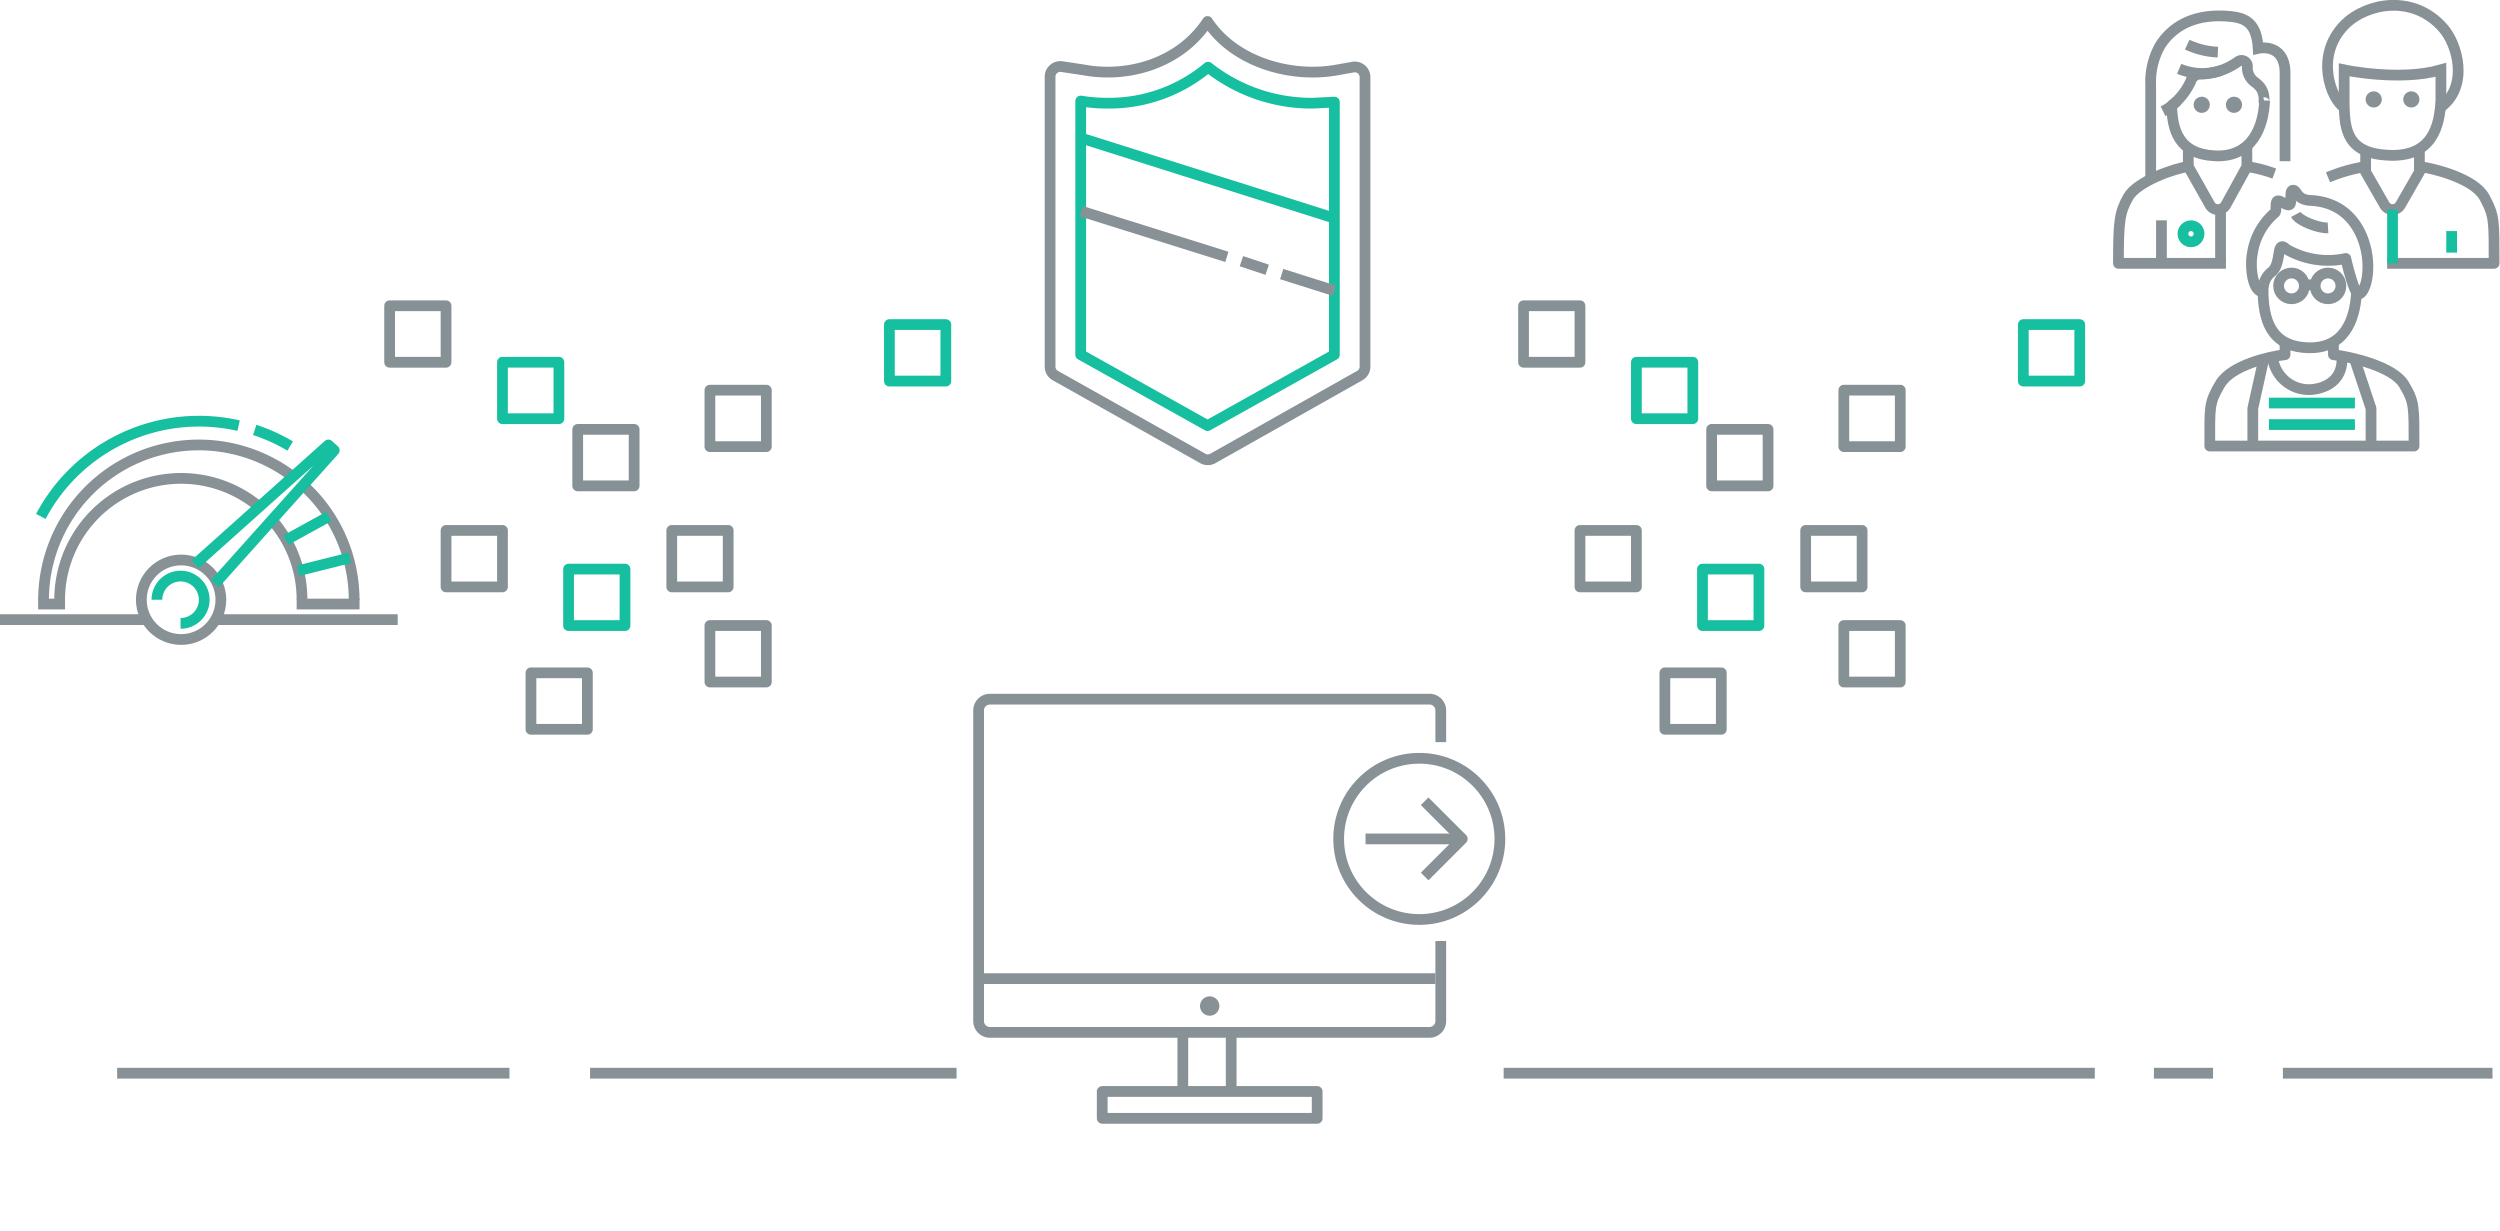 <svg xmlns="http://www.w3.org/2000/svg" id="graphic-del-benefit-1" width="465.2" height="229.09" viewBox="0 0 465.2 229.09">
    <defs>
        <clipPath id="clip-path">
            <path id="Rectangle_8358" fill="none" d="M0 0H465.2V229.09H0z" data-name="Rectangle 8358"/>
        </clipPath>
        <style>
            .cls-3,.cls-4,.cls-5,.cls-6{fill:none}.cls-3,.cls-5{stroke:#879196}.cls-3,.cls-4,.cls-6{stroke-linejoin:round}.cls-3,.cls-4,.cls-5,.cls-6{stroke-width:2px}.cls-4{stroke:#16bf9f}.cls-5{stroke-miterlimit:10}.cls-6{stroke:#869196}.cls-7{fill:#879196}
        </style>
    </defs>
    <g id="graphic-del-benefit-1-2" data-name="graphic-del-benefit-1" transform="translate(232.6 114.545)">
        <g id="Group_5747" clip-path="url(#clip-path)" data-name="Group 5747" transform="translate(-232.6 -114.545)">
            <path id="Path_7820" d="M248.9 13c-8.6 1.6-19.2-1.4-24.2-9-5 7.6-14.5 10.6-23.1 9l-4-.6a1.9 1.9 0 0 0-2.2 1.9v53.9a1.9 1.9 0 0 0 1 1.7l27.4 15.4a1.9 1.9 0 0 0 1.9 0L253 69.9a1.9 1.9 0 0 0 1-1.7V14.4a1.9 1.9 0 0 0-2.3-1.9z" class="cls-3" data-name="Path 7820"/>
            <path id="Path_7821" d="M201.1 66V18.8a30.4 30.4 0 0 0 5 .4 28.6 28.6 0 0 0 18.7-6.7 31 31 0 0 0 19.6 6.7l3.9-.2v47l-23.6 13.2z" class="cls-4" data-name="Path 7821"/>
            <path id="Line_2467" d="M47.1 14.9L0 0" class="cls-4" data-name="Line 2467" transform="translate(201.2 25.7)"/>
            <path id="Line_2468" d="M27.1 8.5L0 0" class="cls-3" data-name="Line 2468" transform="translate(201.2 39.3)"/>
            <path id="Line_2469" d="M4.8 1.6L0 0" class="cls-3" data-name="Line 2469" transform="translate(231 48.6)"/>
            <path id="Line_2470" d="M9.8 3.1L0 0" class="cls-3" data-name="Line 2470" transform="translate(238.5 51)"/>
            <path id="Path_7822" d="M11.1 111.6v.8h-3v-.8" class="cls-5" data-name="Path 7822"/>
            <path id="Line_2471" d="M0 0L34 0" class="cls-5" data-name="Line 2471" transform="translate(40 115.3)"/>
            <path id="Line_2472" d="M0 0L27.4 0" class="cls-5" data-name="Line 2472" transform="translate(0 115.3)"/>
            <path id="Path_7823" d="M56.3 90.2a28.8 28.8 0 0 1 9.6 21.5" class="cls-5" data-name="Path 7823"/>
            <path id="Path_7824" d="M8.1 111.6a28.9 28.9 0 0 1 46.4-22.9" class="cls-5" data-name="Path 7824"/>
            <path id="Path_7825" d="M47.4 80a33.2 33.2 0 0 1 6.6 3" class="cls-4" data-name="Path 7825"/>
            <path id="Path_7826" d="M7.6 96.1a33.3 33.3 0 0 1 36.8-16.9" class="cls-4" data-name="Path 7826"/>
            <path id="Path_7827" d="M50.3 96.4a22.5 22.5 0 0 1 5.9 15.2" class="cls-5" data-name="Path 7827"/>
            <path id="Path_7828" d="M11.1 111.6a22.6 22.6 0 0 1 37-17.4" class="cls-5" data-name="Path 7828"/>
            <path id="Path_7829" d="M65.9 111.6v.8h-9.7v-.8" class="cls-5" data-name="Path 7829"/>
            <circle id="Ellipse_272" cx="7.4" cy="7.4" r="7.4" class="cls-5" data-name="Ellipse 272" transform="translate(26.3 104.2)"/>
            <path id="Path_7830" d="M29.2 111.6a4.4 4.4 0 1 1 4.4 4.4" class="cls-4" data-name="Path 7830"/>
            <path id="Path_7831" d="M36.3 105l24.8-22.2 1.1 1L40 108.6" class="cls-4" data-name="Path 7831"/>
            <path id="Line_2473" d="M0 4.4L8 0" class="cls-4" data-name="Line 2473" transform="translate(53.2 96.1)"/>
            <path id="Line_2474" d="M0 2.4L9.6 0" class="cls-4" data-name="Line 2474" transform="translate(55.5 103.8)"/>
            <path id="Rectangle_8337" d="M0 0H10.5V10.51H0z" class="cls-6" data-name="Rectangle 8337" transform="translate(294 98.7)"/>
            <path id="Rectangle_8338" d="M0 0H10.5V10.51H0z" class="cls-6" data-name="Rectangle 8338" transform="translate(309.8 125.2)"/>
            <path id="Rectangle_8339" d="M0 0H10.5V10.51H0z" class="cls-6" data-name="Rectangle 8339" transform="translate(318.5 79.9)"/>
            <path id="Rectangle_8340" d="M0 0H10.5V10.51H0z" class="cls-4" data-name="Rectangle 8340" transform="translate(316.8 105.9)"/>
            <path id="Rectangle_8341" d="M0 0H10.5V10.51H0z" class="cls-6" data-name="Rectangle 8341" transform="translate(343.1 72.6)"/>
            <path id="Rectangle_8342" d="M0 0H10.5V10.51H0z" class="cls-4" data-name="Rectangle 8342" transform="translate(304.5 67.4)"/>
            <path id="Rectangle_8343" d="M0 0H10.5V10.51H0z" class="cls-6" data-name="Rectangle 8343" transform="translate(336 98.7)"/>
            <path id="Rectangle_8344" d="M0 0H10.5V10.51H0z" class="cls-6" data-name="Rectangle 8344" transform="translate(343.1 116.4)"/>
            <path id="Rectangle_8345" d="M0 0H10.5V10.51H0z" class="cls-4" data-name="Rectangle 8345" transform="translate(376.5 60.4)"/>
            <path id="Rectangle_8346" d="M0 0H10.5V10.51H0z" class="cls-6" data-name="Rectangle 8346" transform="translate(283.5 56.9)"/>
            <path id="Rectangle_8347" d="M0 0H10.5V10.51H0z" class="cls-6" data-name="Rectangle 8347" transform="translate(83 98.7)"/>
            <path id="Rectangle_8348" d="M0 0H10.5V10.51H0z" class="cls-6" data-name="Rectangle 8348" transform="translate(98.8 125.2)"/>
            <path id="Rectangle_8349" d="M0 0H10.5V10.51H0z" class="cls-6" data-name="Rectangle 8349" transform="translate(107.5 79.9)"/>
            <path id="Rectangle_8350" d="M0 0H10.5V10.51H0z" class="cls-4" data-name="Rectangle 8350" transform="translate(105.8 105.9)"/>
            <path id="Rectangle_8351" d="M0 0H10.5V10.51H0z" class="cls-6" data-name="Rectangle 8351" transform="translate(132.1 72.6)"/>
            <path id="Rectangle_8352" d="M0 0H10.5V10.51H0z" class="cls-4" data-name="Rectangle 8352" transform="translate(93.5 67.4)"/>
            <path id="Rectangle_8353" d="M0 0H10.5V10.51H0z" class="cls-6" data-name="Rectangle 8353" transform="translate(125 98.7)"/>
            <path id="Rectangle_8354" d="M0 0H10.5V10.51H0z" class="cls-6" data-name="Rectangle 8354" transform="translate(132.1 116.4)"/>
            <path id="Rectangle_8355" d="M0 0H10.5V10.51H0z" class="cls-4" data-name="Rectangle 8355" transform="translate(165.5 60.4)"/>
            <path id="Rectangle_8356" d="M0 0H10.5V10.51H0z" class="cls-6" data-name="Rectangle 8356" transform="translate(72.5 56.9)"/>
            <path id="Line_2475" d="M0 0L73 0" class="cls-3" data-name="Line 2475" transform="translate(21.8 199.7)"/>
            <path id="Line_2476" d="M0 0L68.2 0" class="cls-3" data-name="Line 2476" transform="translate(109.8 199.7)"/>
            <path id="Line_2477" d="M0 0L110 0" class="cls-3" data-name="Line 2477" transform="translate(279.8 199.7)"/>
            <path id="Line_2478" d="M0 0L11 0" class="cls-3" data-name="Line 2478" transform="translate(400.8 199.7)"/>
            <path id="Line_2479" d="M0 0L39 0" class="cls-3" data-name="Line 2479" transform="translate(424.8 199.7)"/>
            <path id="Path_7832" d="M419.2 83v-7l2-9" class="cls-3" data-name="Path 7832"/>
            <path id="Path_7833" d="M421.1 54.2c.1 5.1 1.3 10.2 8.2 10.5s8.9-5.1 9.2-10.2" class="cls-3" data-name="Path 7833"/>
            <path id="Path_7834" d="M425.5 46.4a15.5 15.5 0 0 0 11 1.7s1.5 6.6 2.4 6.6 2.1-2.9 1.6-6.9-3-10.1-10.5-10.5c-2.7-.1-2.5-1.9-3.3-1.9s-.1 2.5-.7 2.7-1.7-.9-2.2-.7-.1 1.9-.5 2.2a12.3 12.3 0 0 0-4.2 7.7c-.4 1.9-.1 6.8 1.9 7 .3 0-.3-2.1 1.7-3.7s.7-6.2 2.8-4.2z" class="cls-3" data-name="Path 7834"/>
            <path id="Path_7835" d="M422.9 66.6a6.8 6.8 0 0 0 6.9 5.9s6.2 0 6-6" class="cls-3" data-name="Path 7835"/>
            <path id="Path_7836" d="M425.2 64v2c-2.7.3-10 1.9-12.1 5.5s-1.9 4.1-1.9 11.5h38c0-7.4.1-8.2-1.9-11.5s-9.8-5.1-13.1-5.5v-2" class="cls-3" data-name="Path 7836"/>
            <path id="Path_7837" d="M441.2 83v-7l-3-9" class="cls-3" data-name="Path 7837"/>
            <path id="Line_2480" d="M0 0L16 0" class="cls-4" data-name="Line 2480" transform="translate(422.2 75)"/>
            <path id="Line_2481" d="M0 0L16 0" class="cls-4" data-name="Line 2481" transform="translate(422.2 79)"/>
            <circle id="Ellipse_273" cx="2.4" cy="2.4" r="2.4" class="cls-3" data-name="Ellipse 273" transform="translate(430.8 50.8)"/>
            <circle id="Ellipse_274" cx="2.4" cy="2.4" r="2.4" class="cls-3" data-name="Ellipse 274" transform="translate(424 50.8)"/>
            <path id="Line_2482" d="M0 0L1 0" class="cls-3" data-name="Line 2482" transform="translate(429.2 53)"/>
            <path id="Path_7838" d="M427.2 39.9c.7 1.3 4.4 2.6 6 2.5" class="cls-3" data-name="Path 7838"/>
            <path id="Path_7839" d="M454.2 18.6c-.2 5-1.7 10.6-9.6 10.3s-8.3-4.8-8.4-9.5V13s10.3 2.2 18 0z" class="cls-5" data-name="Path 7839"/>
            <path id="Path_7840" d="M440.2 28v4l3.5 6.1a1.7 1.7 0 0 0 3 0l3.5-6.1v-4" class="cls-5" data-name="Path 7840"/>
            <path id="Path_7841" d="M444.2 49h19.9c0-7.9.1-8.8-1.8-12.3s-9.5-5.4-12.1-5.7" class="cls-3" data-name="Path 7841"/>
            <path id="Path_7842" d="M440.2 31a30.1 30.1 0 0 0-7 2" class="cls-5" data-name="Path 7842"/>
            <path id="Line_2483" d="M0 0L0 4" class="cls-4" data-name="Line 2483" transform="translate(456.2 43)"/>
            <path id="Path_7843" d="M436.2 20c-2.4-1.5-5.6-9.6.1-15.4 4.1-4.1 12.8-5.7 18.3.6 2.7 3 4.9 10.9-.5 14.8" class="cls-5" data-name="Path 7843"/>
            <path id="Path_7844" d="M443.2 18.5a1.5 1.5 0 1 1-1.5-1.5 1.5 1.5 0 0 1 1.5 1.5" class="cls-7" data-name="Path 7844"/>
            <path id="Path_7845" d="M450.2 18.5a1.5 1.5 0 1 1-1.5-1.5 1.5 1.5 0 0 1 1.5 1.5" class="cls-7" data-name="Path 7845"/>
            <path id="Line_2484" d="M0 10L0 0" class="cls-4" data-name="Line 2484" transform="translate(445.2 39)"/>
            <path id="Path_7846" d="M404.1 19.5c.1 4.7 1.3 9.2 8.1 9.5s9-5.3 9.2-10.3" class="cls-5" data-name="Path 7846"/>
            <path id="Path_7847" d="M421.4 19.1c-.4.1.6-2.1-1.8-3.8a3.3 3.3 0 0 1-1.4-3 1.1 1.1 0 0 0-1.8-.8 12.5 12.5 0 0 1-6.9 2.3 1.8 1.8 0 0 0-1.8 1.2 12 12 0 0 1-3.8 4.8" class="cls-5" data-name="Path 7847"/>
            <path id="Path_7848" d="M407.2 28v3l4 7.1a1.7 1.7 0 0 0 3 0l3.9-7.1v-4" class="cls-5" data-name="Path 7848"/>
            <path id="Path_7849" d="M414.2 49h-20c0-7.9.2-9.4 1.8-12.3s8.6-5.4 11.2-5.7" class="cls-3" data-name="Path 7849"/>
            <path id="Path_7850" d="M418.2 31a26.4 26.4 0 0 1 5 1.3" class="cls-5" data-name="Path 7850"/>
            <path id="Line_2485" d="M0 0L0 8" class="cls-5" data-name="Line 2485" transform="translate(402.2 41)"/>
            <path id="Path_7851" d="M400.2 33V15.7a13.7 13.7 0 0 1 1.8-7.3c3.4-5.2 8.9-5.6 12.2-5.4s5.7.9 6 6c0 0 5.2-1.2 5 5v16" class="cls-5" data-name="Path 7851"/>
            <path id="Line_2486" d="M0 0L0 10" class="cls-5" data-name="Line 2486" transform="translate(413.2 39)"/>
            <path id="Path_7852" d="M411.2 19.5a1.5 1.5 0 1 1-1.5-1.5 1.5 1.5 0 0 1 1.5 1.5" class="cls-7" data-name="Path 7852"/>
            <path id="Path_7853" d="M417.2 19.5a1.5 1.5 0 1 1-1.5-1.5 1.5 1.5 0 0 1 1.5 1.5" class="cls-7" data-name="Path 7853"/>
            <path id="Path_7854" d="M413.3 13.1a11.1 11.1 0 0 1-7.8-.3" class="cls-5" data-name="Path 7854"/>
            <path id="Path_7855" d="M402.5 20.7a9.5 9.5 0 0 0 2.6-1.9" class="cls-5" data-name="Path 7855"/>
            <circle id="Ellipse_275" cx="1.5" cy="1.5" r="1.5" class="cls-4" data-name="Ellipse 275" transform="translate(406.2 42)"/>
            <path id="Path_7856" d="M407 8.3a14.9 14.9 0 0 0 5.7 1.4" class="cls-3" data-name="Path 7856"/>
            <path id="Path_7857" d="M226.9 187.2a1.8 1.8 0 1 1-1.8-1.8 1.8 1.8 0 0 1 1.8 1.8" class="cls-7" data-name="Path 7857"/>
            <path id="Path_7858" d="M268.1 175.1V190a2.1 2.1 0 0 1-2.1 2.1h-81.8a2.1 2.1 0 0 1-2.1-2.1v-57.8a2.1 2.1 0 0 1 2.1-2.1H266a2.1 2.1 0 0 1 2.1 2.1v5.9" class="cls-3" data-name="Path 7858"/>
            <path id="Line_2487" d="M0 0L85 0" class="cls-3" data-name="Line 2487" transform="translate(182.1 182.1)"/>
            <path id="Line_2488" d="M0 0L0 10.9" class="cls-3" data-name="Line 2488" transform="translate(229.1 192.1)"/>
            <path id="Line_2489" d="M0 10.8L0 0" class="cls-3" data-name="Line 2489" transform="translate(220.1 192.2)"/>
            <path id="Rectangle_8357" d="M0 0H40V5H0z" class="cls-3" data-name="Rectangle 8357" transform="translate(205.1 203.1)"/>
            <circle id="Ellipse_276" cx="15" cy="15" r="15" class="cls-3" data-name="Ellipse 276" transform="translate(249.1 141.1)"/>
            <path id="Path_7859" d="M265.1 163.1l7-7h-18" class="cls-3" data-name="Path 7859"/>
            <path id="Line_2490" d="M0 0L7 7" class="cls-3" data-name="Line 2490" transform="translate(265.1 149.1)"/>
        </g>
    </g>
</svg>
